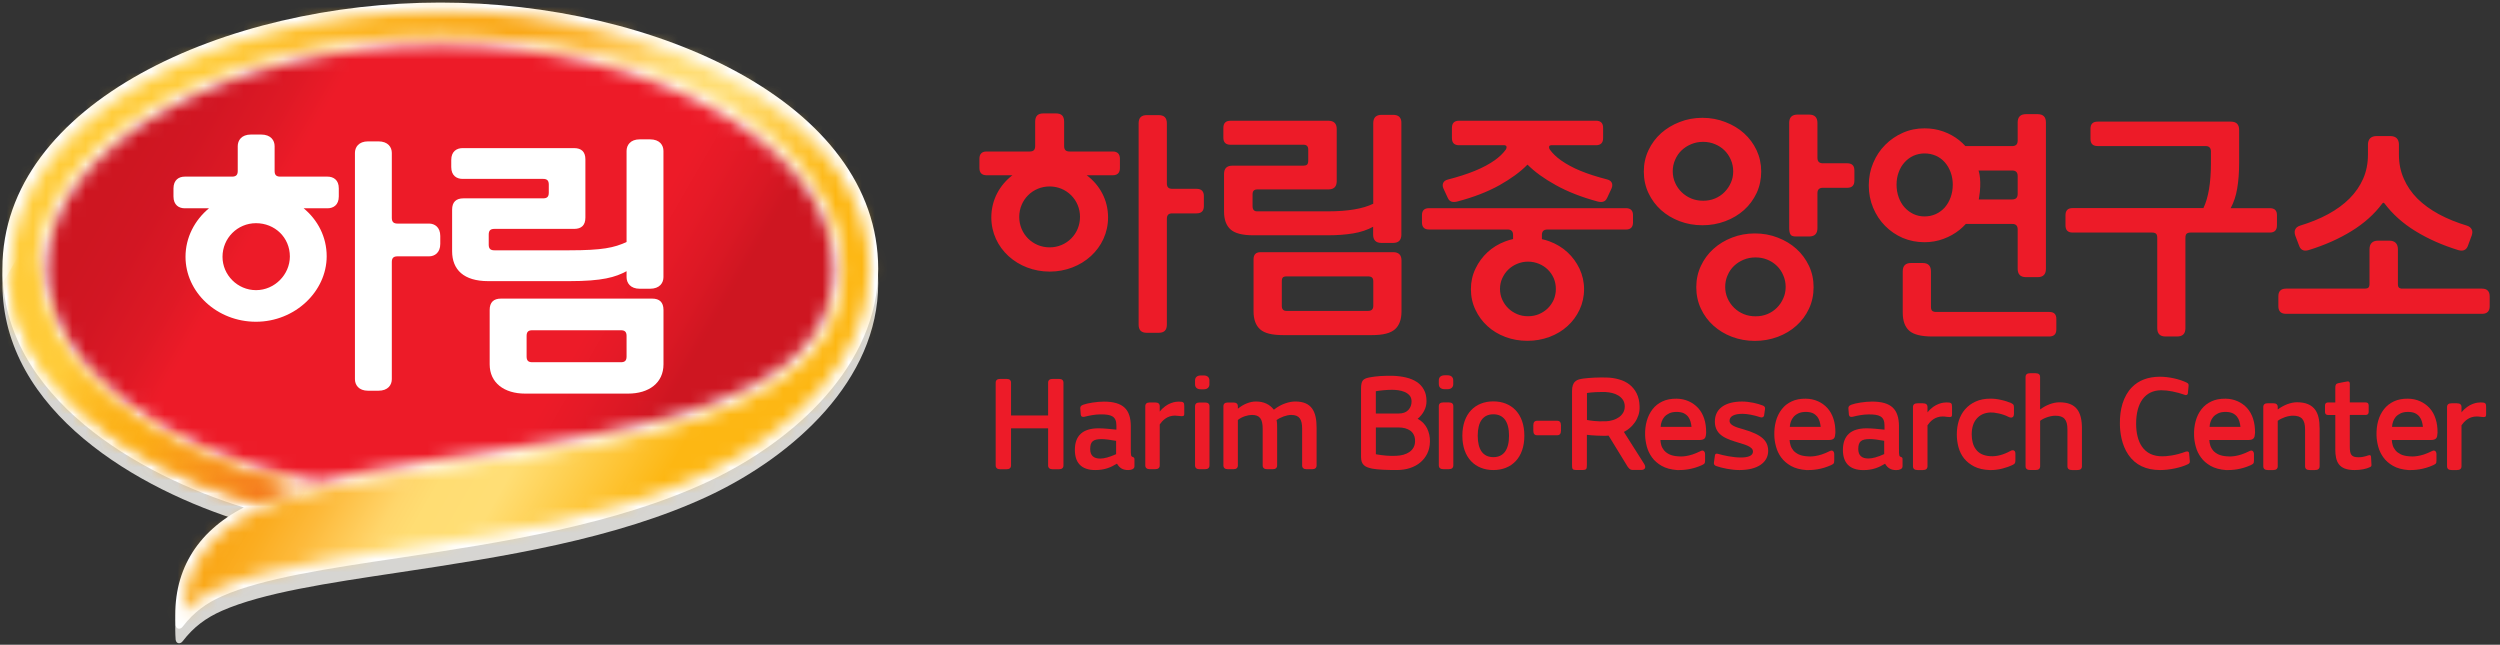 <svg width="190" height="49" viewBox="0 0 190 49" fill="none" xmlns="http://www.w3.org/2000/svg">
<rect x="0" y="0" width="190" height="49" fill="#333333" stroke="none"/>
<path d="M0.182 21.532C0.182 31.305 10.543 37.218 18.531 39.669C14.897 41.547 13.063 44.613 13.349 48.616C13.388 48.939 13.711 48.975 13.891 48.724C14.722 47.644 15.653 46.956 16.878 46.415C20.01 45.045 24.864 44.324 30.407 43.493C38.068 42.337 46.812 41.006 53.933 37.653C60.338 34.622 66.743 28.887 66.743 21.532C66.743 8.909 49.763 1.299 33.467 1.299C17.164 1.299 0.182 8.909 0.182 21.532Z" fill="#D6D5D2"/>
<path d="M0.182 20.427C0.182 30.197 10.543 36.114 18.531 38.567C14.897 40.442 13.063 43.505 13.349 47.511C13.388 47.834 13.711 47.87 13.891 47.617C14.722 46.536 15.653 45.851 16.878 45.307C20.01 43.937 24.864 43.216 30.407 42.389C38.068 41.233 46.812 39.898 53.933 36.548C60.338 33.518 66.743 27.783 66.743 20.427C66.743 7.804 49.763 0.195 33.467 0.195C17.164 0.195 0.182 7.804 0.182 20.427Z" fill="white"/>
<mask id="mask0_3589_2428" style="mask-type:luminance" maskUnits="userSpaceOnUse" x="3" y="3" width="61" height="34">
<path d="M3.566 20.427C3.566 27.529 11.985 34.345 24.18 36.617C33.894 34.239 48.82 33.696 57.17 29.331C60.766 27.457 63.355 24.644 63.355 20.427C63.355 11.085 49.504 3.403 33.461 3.403C17.417 3.403 3.566 11.085 3.566 20.427Z" fill="white"/>
</mask>
<g mask="url(#mask0_3589_2428)">
<path d="M18.516 -22.552L77.706 11.707L48.408 62.57L-10.782 28.314L18.516 -22.552Z" fill="url(#paint0_linear_3589_2428)"/>
</g>
<mask id="mask1_3589_2428" style="mask-type:luminance" maskUnits="userSpaceOnUse" x="0" y="0" width="67" height="47">
<path d="M0.832 20.427C0.832 28.254 8.459 34.994 19.468 38.169C20.437 37.737 21.518 37.339 22.741 37.016C10.871 34.384 2.846 27.602 2.846 20.427C2.846 11.266 15.942 2.754 33.464 2.754C50.982 2.754 64.078 11.266 64.078 20.427C64.078 36.331 31.268 33.445 19.504 38.818C15.117 40.801 13.927 44.154 13.927 46.572C18.281 41.233 39.438 42.642 53.683 35.969C59.98 32.977 66.095 27.424 66.095 20.427C66.095 9.606 51.491 0.844 33.467 0.844C15.439 0.844 0.832 9.606 0.832 20.427Z" fill="white"/>
</mask>
<g mask="url(#mask1_3589_2428)">
<path d="M17.146 -27.484L85.845 12.274L49.778 74.897L-18.921 35.139L17.146 -27.484Z" fill="url(#paint1_linear_3589_2428)"/>
</g>
<mask id="mask2_3589_2428" style="mask-type:luminance" maskUnits="userSpaceOnUse" x="0" y="20" width="23" height="19">
<path d="M0.832 20.427C0.832 28.253 8.459 34.994 19.468 38.169C20.437 37.737 21.518 37.339 22.741 37.016C10.871 34.384 2.846 27.602 2.846 20.427H0.832Z" fill="white"/>
</mask>
<g mask="url(#mask2_3589_2428)">
<path d="M6.309 10.916L30.404 24.861L17.264 47.677L-6.831 33.732L6.309 10.916Z" fill="url(#paint2_linear_3589_2428)"/>
</g>
<path d="M24.897 13.424H21.299C20.976 13.424 20.871 13.273 20.871 12.996V11.106C20.871 10.677 20.591 10.225 19.844 10.225H19.073C18.345 10.225 18.068 10.677 18.068 11.106V12.996C18.068 13.273 17.959 13.424 17.637 13.424H14.039C13.608 13.424 13.184 13.66 13.184 14.327V14.93C13.184 15.594 13.608 15.83 14.039 15.83H15.882C14.789 16.738 14.099 18.057 14.099 19.515C14.099 22.22 16.496 24.453 19.453 24.453C22.41 24.453 24.828 22.156 24.828 19.473C24.828 18.009 24.153 16.72 23.078 15.83H24.894C25.322 15.83 25.749 15.591 25.749 14.93V14.327C25.755 13.66 25.325 13.424 24.897 13.424ZM19.459 22.051C18.047 22.051 16.911 20.892 16.911 19.518C16.911 18.1 18.047 16.962 19.459 16.962C20.874 16.962 22.03 18.036 22.03 19.497C22.027 20.867 20.871 22.051 19.459 22.051Z" fill="white"/>
<path d="M32.608 16.992H30.209C29.931 16.992 29.778 16.88 29.778 16.56V11.622C29.778 11.194 29.501 10.744 28.751 10.744H27.98C27.252 10.744 26.975 11.194 26.975 11.622V28.815C26.975 29.247 27.255 29.696 27.98 29.696H28.751C29.501 29.696 29.778 29.247 29.778 28.815V19.911C29.778 19.591 29.928 19.482 30.209 19.482H32.608C33.036 19.482 33.461 19.201 33.461 18.537V17.937C33.461 17.267 33.036 16.992 32.608 16.992Z" fill="white"/>
<path d="M49.567 22.694H38.074C37.517 22.694 37.215 22.974 37.215 23.551V27.689C37.215 29.099 38.324 29.914 39.907 29.914H47.736C49.32 29.914 50.425 29.099 50.425 27.689V23.551C50.422 22.971 50.121 22.694 49.567 22.694ZM47.619 27.101C47.619 27.424 47.468 27.529 47.191 27.529H40.452C40.172 27.529 40.022 27.424 40.022 27.101V25.528C40.022 25.205 40.169 25.099 40.452 25.099H47.191C47.468 25.099 47.619 25.205 47.619 25.528V27.101Z" fill="white"/>
<path d="M49.395 10.59H48.625C47.896 10.59 47.619 11.043 47.619 11.471V18.392C46.676 18.83 45.77 19.023 43.28 19.023H37.571C37.294 19.023 37.143 18.918 37.143 18.595V17.825C37.143 17.505 37.294 17.396 37.571 17.396H43.632C44.192 17.396 44.49 17.116 44.49 16.536V12.114C44.49 11.535 44.189 11.257 43.632 11.257H35.153C34.722 11.257 34.295 11.495 34.295 12.159V12.694C34.295 13.361 34.722 13.596 35.153 13.596H41.278C41.554 13.596 41.708 13.702 41.708 14.025V14.647C41.708 14.97 41.557 15.075 41.278 15.075H35.219C34.662 15.075 34.361 15.356 34.361 15.935V19.09C34.361 20.499 35.246 21.366 37.101 21.366H43.262C45.791 21.366 46.77 21.067 47.619 20.611V21.064C47.619 21.492 47.896 21.945 48.625 21.945H49.395C50.145 21.945 50.422 21.492 50.422 21.064V11.471C50.422 11.04 50.145 10.59 49.395 10.59Z" fill="white"/>
<path d="M105.881 19.165H95.809C95.448 19.165 95.27 19.343 95.27 19.709V23.663C95.27 24.275 95.436 24.731 95.764 25.024C96.095 25.326 96.676 25.468 97.504 25.468H104.28C105.108 25.468 105.686 25.323 106.017 25.024C106.348 24.734 106.514 24.278 106.514 23.663V19.799C106.514 19.377 106.303 19.165 105.881 19.165ZM104.37 23.246C104.37 23.503 104.237 23.629 103.972 23.629H97.775C97.538 23.629 97.417 23.503 97.417 23.246V21.405C97.417 21.248 97.444 21.142 97.495 21.091C97.55 21.034 97.64 21.006 97.775 21.006H103.972C104.105 21.006 104.204 21.034 104.27 21.091C104.337 21.142 104.37 21.248 104.37 21.405V23.246ZM105.881 8.728H104.999C104.581 8.728 104.367 8.939 104.367 9.358V15.483C103.587 15.866 102.443 16.062 100.925 16.062H95.538C95.309 16.062 95.195 15.929 95.195 15.664V14.758C95.195 14.52 95.315 14.396 95.553 14.396H100.958C101.38 14.396 101.591 14.185 101.591 13.765V9.808C101.591 9.389 101.377 9.177 100.958 9.177H93.518C93.156 9.177 92.976 9.355 92.976 9.721V10.46C92.976 10.822 93.156 11 93.518 11H99.067C99.305 11 99.426 11.121 99.426 11.363V12.196C99.426 12.353 99.395 12.458 99.335 12.513C99.272 12.564 99.182 12.591 99.064 12.591H93.659C93.238 12.591 93.027 12.802 93.027 13.222V16.074C93.027 16.687 93.192 17.143 93.524 17.439C93.852 17.735 94.433 17.882 95.261 17.882H100.901C101.621 17.882 102.271 17.834 102.846 17.738C103.421 17.641 103.927 17.472 104.358 17.233V17.828C104.358 18.248 104.569 18.462 104.99 18.462H105.872C106.291 18.462 106.505 18.251 106.505 17.828V9.355C106.514 8.939 106.303 8.728 105.881 8.728ZM140.392 12.41H138.537C138.263 12.41 138.125 12.274 138.125 11.993V9.34C138.125 8.921 137.914 8.709 137.492 8.709H136.61C136.189 8.709 135.978 8.921 135.978 9.34V17.303C135.978 17.532 136.008 17.704 136.071 17.81C136.131 17.922 136.267 17.973 136.484 17.973H137.492C137.914 17.973 138.125 17.762 138.125 17.342V14.686C138.125 14.408 138.263 14.272 138.537 14.272H140.392C140.753 14.272 140.934 14.091 140.934 13.729V12.953C140.934 12.591 140.753 12.41 140.392 12.41ZM136.529 18.915C136.128 18.552 135.653 18.266 135.108 18.057C134.56 17.843 133.981 17.741 133.367 17.741C132.756 17.741 132.178 17.846 131.636 18.057C131.094 18.266 130.624 18.552 130.223 18.915C129.82 19.277 129.501 19.709 129.269 20.206C129.034 20.708 128.917 21.245 128.917 21.824C128.917 22.413 129.034 22.959 129.269 23.46C129.501 23.958 129.82 24.39 130.223 24.749C130.627 25.111 131.094 25.395 131.636 25.6C132.178 25.803 132.756 25.908 133.367 25.908C133.981 25.908 134.56 25.803 135.108 25.6C135.653 25.395 136.128 25.114 136.529 24.749C136.932 24.39 137.248 23.961 137.483 23.46C137.718 22.959 137.833 22.413 137.833 21.824C137.833 21.245 137.718 20.708 137.483 20.206C137.248 19.709 136.929 19.277 136.529 18.915ZM135.526 22.679C135.409 22.95 135.246 23.189 135.041 23.391C134.837 23.596 134.599 23.756 134.322 23.871C134.042 23.985 133.744 24.04 133.421 24.04C133.096 24.04 132.798 23.983 132.521 23.871C132.244 23.756 132 23.596 131.792 23.391C131.582 23.186 131.416 22.95 131.298 22.679C131.175 22.41 131.115 22.117 131.115 21.803C131.115 21.489 131.175 21.194 131.298 20.919C131.416 20.641 131.582 20.403 131.792 20.203C132.003 20.004 132.244 19.85 132.521 19.736C132.798 19.621 133.096 19.564 133.421 19.564C133.744 19.564 134.045 19.621 134.322 19.736C134.599 19.85 134.837 20.004 135.041 20.203C135.246 20.403 135.409 20.641 135.526 20.919C135.65 21.197 135.71 21.492 135.71 21.803C135.71 22.117 135.65 22.41 135.526 22.679ZM131.121 16.811C131.669 16.606 132.142 16.322 132.545 15.963C132.952 15.6 133.265 15.169 133.503 14.671C133.734 14.17 133.852 13.626 133.852 13.038C133.852 12.458 133.734 11.921 133.503 11.42C133.265 10.922 132.949 10.49 132.545 10.128C132.145 9.766 131.669 9.482 131.121 9.274C130.576 9.06 129.998 8.954 129.383 8.954C128.769 8.954 128.194 9.06 127.652 9.274C127.11 9.482 126.643 9.769 126.237 10.128C125.836 10.49 125.517 10.922 125.282 11.42C125.047 11.921 124.93 12.458 124.93 13.038C124.93 13.629 125.047 14.17 125.282 14.671C125.517 15.169 125.836 15.6 126.237 15.963C126.643 16.325 127.11 16.606 127.652 16.811C128.194 17.016 128.769 17.119 129.383 17.119C129.998 17.119 130.576 17.016 131.121 16.811ZM127.806 14.607C127.595 14.402 127.429 14.167 127.312 13.895C127.191 13.626 127.128 13.334 127.128 13.02C127.128 12.706 127.188 12.413 127.312 12.138C127.429 11.861 127.595 11.622 127.806 11.423C128.016 11.224 128.257 11.07 128.537 10.955C128.811 10.84 129.112 10.78 129.435 10.78C129.76 10.78 130.061 10.84 130.335 10.955C130.612 11.07 130.853 11.224 131.055 11.423C131.259 11.622 131.422 11.861 131.542 12.138C131.663 12.413 131.723 12.709 131.723 13.02C131.723 13.334 131.666 13.626 131.542 13.895C131.422 14.167 131.259 14.402 131.055 14.607C130.853 14.813 130.612 14.97 130.335 15.087C130.061 15.202 129.76 15.256 129.435 15.256C129.112 15.256 128.811 15.199 128.537 15.087C128.26 14.97 128.016 14.813 127.806 14.607ZM172.512 15.821H169.531C169.766 15.386 169.934 14.891 170.028 14.321C170.124 13.747 170.175 13.101 170.175 12.38V9.875C170.175 9.455 169.961 9.244 169.543 9.244H159.416C159.058 9.244 158.877 9.425 158.877 9.784V10.56C158.877 10.922 159.058 11.1 159.416 11.1H167.616C167.896 11.1 168.031 11.239 168.031 11.514V12.392C168.031 13.892 167.839 15.03 167.459 15.815H157.516C157.158 15.815 156.977 15.993 156.977 16.352V17.131C156.977 17.493 157.158 17.674 157.516 17.674H163.557C163.686 17.674 163.789 17.701 163.852 17.756C163.915 17.81 163.951 17.916 163.951 18.073V24.939C163.951 25.362 164.159 25.573 164.581 25.573H165.463C165.881 25.573 166.092 25.362 166.092 24.939V18.073C166.092 17.916 166.125 17.81 166.192 17.756C166.258 17.704 166.357 17.674 166.49 17.674H172.509C172.867 17.674 173.048 17.493 173.048 17.131V16.352C173.051 15.999 172.87 15.821 172.512 15.821ZM174.731 18.67C174.815 18.915 174.981 19.05 175.219 19.047C175.285 19.047 175.366 19.035 175.445 19.011C176.685 18.631 177.775 18.142 178.721 17.559C179.663 16.98 180.446 16.283 181.058 15.462C181.091 15.422 181.121 15.41 181.142 15.41C181.166 15.41 181.193 15.419 181.223 15.462C181.84 16.28 182.62 16.98 183.566 17.559C184.514 18.145 185.604 18.631 186.839 19.011C186.923 19.035 186.998 19.047 187.071 19.047H187.077C187.309 19.047 187.48 18.915 187.565 18.67L187.851 17.894C187.878 17.813 187.896 17.728 187.896 17.656V17.653C187.896 17.65 187.899 17.647 187.899 17.641C187.899 17.568 187.884 17.502 187.854 17.442C187.796 17.315 187.676 17.215 187.507 17.155C186.706 16.913 185.99 16.624 185.348 16.277C184.71 15.929 184.168 15.534 183.716 15.087C183.277 14.641 182.93 14.139 182.69 13.584C182.443 13.032 182.319 12.422 182.319 11.755V10.997C182.319 10.569 182.093 10.342 181.666 10.342H180.624C180.196 10.342 179.964 10.569 179.964 10.997V11.755C179.964 12.425 179.841 13.035 179.6 13.584C179.353 14.139 179.01 14.641 178.564 15.087C178.119 15.534 177.574 15.929 176.938 16.277C176.3 16.624 175.58 16.913 174.785 17.155C174.611 17.215 174.493 17.312 174.436 17.442C174.409 17.502 174.394 17.568 174.394 17.641C174.394 17.722 174.409 17.807 174.436 17.894L174.731 18.67ZM188.646 21.936H182.554C182.545 21.936 182.53 21.933 182.521 21.933C182.512 21.933 182.503 21.933 182.503 21.933L182.485 21.927C182.476 21.927 182.467 21.924 182.455 21.921C182.394 21.909 182.358 21.891 182.325 21.864C182.271 21.824 182.238 21.722 182.241 21.574V18.948C182.241 18.516 182.012 18.29 181.581 18.29H180.735C180.311 18.29 180.082 18.516 180.082 18.948V21.574C180.082 21.725 180.046 21.821 179.992 21.864C179.937 21.912 179.844 21.936 179.712 21.936H173.725C173.355 21.936 173.156 22.138 173.156 22.506V23.282C173.156 23.651 173.355 23.85 173.725 23.85H188.649C189.016 23.85 189.215 23.651 189.215 23.282V22.506C189.212 22.138 189.013 21.936 188.646 21.936ZM146.264 18.408C146.767 18.408 147.251 18.323 147.706 18.154C148.164 17.985 148.576 17.753 148.941 17.457C149.106 17.321 149.26 17.176 149.401 17.019H152.933C153.204 17.019 153.343 17.155 153.343 17.433V20.43C153.343 20.849 153.557 21.064 153.975 21.064H154.858C155.279 21.064 155.49 20.852 155.49 20.43V9.307C155.49 8.888 155.282 8.676 154.858 8.676H153.975C153.557 8.676 153.343 8.888 153.343 9.307V10.687C153.343 10.964 153.204 11.103 152.933 11.103H149.368C149.227 10.949 149.076 10.801 148.911 10.671C148.555 10.382 148.146 10.155 147.697 9.995C147.248 9.832 146.77 9.754 146.264 9.754C145.674 9.754 145.126 9.865 144.614 10.092C144.105 10.318 143.656 10.623 143.274 11.012C142.885 11.399 142.584 11.858 142.361 12.389C142.139 12.914 142.027 13.482 142.027 14.094C142.027 14.698 142.139 15.268 142.361 15.797C142.584 16.325 142.885 16.784 143.274 17.173C143.656 17.559 144.105 17.864 144.614 18.085C145.126 18.299 145.674 18.408 146.264 18.408ZM152.933 12.959C153.204 12.959 153.343 13.098 153.343 13.373V14.743C153.343 15.021 153.204 15.157 152.933 15.157H150.386C150.392 15.117 150.401 15.075 150.407 15.036C150.627 13.75 150.392 13.038 150.392 13.038C150.389 13.011 150.377 12.986 150.368 12.959H152.933ZM144.138 14.028C144.138 13.696 144.192 13.379 144.301 13.089C144.409 12.793 144.556 12.546 144.749 12.335C144.942 12.12 145.171 11.954 145.424 11.836C145.683 11.725 145.963 11.661 146.264 11.661C146.577 11.661 146.863 11.722 147.128 11.836C147.393 11.954 147.616 12.12 147.806 12.335C147.989 12.546 148.14 12.793 148.248 13.089C148.354 13.379 148.411 13.696 148.411 14.028C148.411 14.375 148.357 14.695 148.248 14.997C148.14 15.293 147.992 15.549 147.806 15.763C147.616 15.975 147.393 16.144 147.128 16.267C146.863 16.388 146.574 16.449 146.264 16.449C145.966 16.449 145.686 16.388 145.424 16.267C145.171 16.147 144.942 15.975 144.749 15.763C144.556 15.549 144.409 15.293 144.301 14.997C144.192 14.698 144.138 14.378 144.138 14.028ZM155.749 23.708H147.152C147.02 23.708 146.92 23.681 146.851 23.629C146.788 23.575 146.752 23.466 146.752 23.312V20.623C146.752 20.201 146.544 19.989 146.122 19.989H145.237C144.815 19.989 144.608 20.203 144.608 20.623V23.765C144.608 24.378 144.77 24.834 145.099 25.133C145.427 25.425 146.011 25.573 146.839 25.573H155.743C156.104 25.573 156.282 25.392 156.282 25.03V24.257C156.288 23.889 156.11 23.708 155.749 23.708ZM123.569 15.821H108.607C108.245 15.821 108.068 15.999 108.068 16.358V16.898C108.068 17.261 108.245 17.442 108.607 17.442H114.605C114.861 17.451 114.993 17.587 114.993 17.852V18.169C114.791 18.214 114.596 18.269 114.403 18.344C113.882 18.54 113.43 18.818 113.048 19.171C112.666 19.527 112.358 19.947 112.133 20.427C111.901 20.907 111.789 21.426 111.789 21.975C111.789 22.543 111.904 23.065 112.133 23.542C112.358 24.025 112.666 24.438 113.048 24.785C113.43 25.136 113.882 25.41 114.403 25.606C114.927 25.806 115.487 25.902 116.089 25.902C116.676 25.902 117.23 25.803 117.763 25.606C118.29 25.407 118.745 25.136 119.127 24.785C119.513 24.438 119.817 24.025 120.046 23.542C120.269 23.062 120.389 22.54 120.389 21.975C120.389 21.426 120.269 20.907 120.046 20.427C119.817 19.947 119.513 19.527 119.127 19.171C118.745 18.818 118.29 18.54 117.763 18.344C117.574 18.275 117.381 18.217 117.185 18.175V17.855C117.185 17.59 117.315 17.454 117.571 17.445H123.569C123.93 17.445 124.108 17.261 124.108 16.901V16.361C124.108 15.999 123.93 15.821 123.569 15.821ZM117.634 20.49C117.824 20.674 117.974 20.895 118.086 21.148C118.191 21.399 118.245 21.674 118.245 21.96C118.245 22.25 118.191 22.522 118.086 22.772C117.974 23.023 117.821 23.243 117.634 23.43C117.444 23.617 117.218 23.762 116.962 23.874C116.7 23.983 116.423 24.034 116.125 24.034C115.836 24.034 115.562 23.983 115.303 23.874C115.044 23.762 114.822 23.62 114.629 23.43C114.436 23.243 114.283 23.023 114.171 22.772C114.057 22.522 113.999 22.25 113.999 21.96C113.999 21.674 114.057 21.399 114.171 21.148C114.286 20.898 114.436 20.674 114.629 20.49C114.822 20.303 115.044 20.158 115.303 20.05C115.562 19.944 115.836 19.884 116.125 19.884C116.42 19.884 116.7 19.941 116.962 20.05C117.218 20.155 117.444 20.303 117.634 20.49ZM110.019 15.015C110.1 15.232 110.269 15.353 110.501 15.35C110.573 15.35 110.651 15.338 110.735 15.32C111.973 14.997 113.042 14.583 113.942 14.085C114.831 13.587 115.547 13.065 116.089 12.51C116.628 13.053 117.342 13.572 118.233 14.064C119.133 14.568 120.199 14.985 121.44 15.32C121.527 15.338 121.6 15.35 121.672 15.35H121.678C121.91 15.35 122.069 15.232 122.157 15.009L122.485 14.303C122.518 14.221 122.533 14.146 122.533 14.07C122.533 14.004 122.521 13.943 122.491 13.886C122.434 13.762 122.313 13.681 122.142 13.636C120.573 13.231 119.486 12.787 118.634 12.184C118.272 11.927 117.998 11.658 117.791 11.372C117.727 11.272 117.721 11.203 117.73 11.148C117.742 11.061 117.842 11.043 117.875 11.037H121.292C121.654 11.037 121.837 10.858 121.837 10.496V9.718C121.837 9.355 121.654 9.174 121.292 9.174H110.889C110.528 9.174 110.347 9.355 110.347 9.718V10.496C110.347 10.862 110.531 11.037 110.889 11.037H114.352C114.385 11.043 114.484 11.061 114.496 11.148C114.505 11.206 114.499 11.278 114.427 11.387C114.222 11.668 113.948 11.93 113.596 12.181C112.741 12.784 111.609 13.237 110.04 13.645C109.868 13.687 109.745 13.771 109.688 13.895C109.66 13.949 109.645 14.016 109.645 14.082C109.645 14.152 109.66 14.23 109.694 14.309L110.019 15.015ZM90.952 14.351H89.097C88.811 14.351 88.682 14.227 88.682 13.937V9.383C88.682 8.951 88.483 8.749 88.052 8.749H87.167C86.734 8.749 86.535 8.951 86.535 9.383V24.659C86.535 25.093 86.734 25.293 87.167 25.293H88.052C88.486 25.293 88.682 25.093 88.682 24.659V16.633C88.682 16.34 88.811 16.216 89.097 16.216H90.952C91.314 16.216 91.494 16.017 91.494 15.676V14.897C91.494 14.55 91.314 14.351 90.952 14.351ZM84.572 11.514H81.29C81 11.514 80.874 11.387 80.874 11.097V9.253C80.874 8.818 80.678 8.619 80.242 8.619H79.305C78.875 8.619 78.673 8.818 78.673 9.253V11.097C78.673 11.387 78.549 11.514 78.257 11.514H74.978C74.617 11.514 74.436 11.713 74.436 12.054V12.778C74.436 13.122 74.614 13.319 74.978 13.319H76.944C75.972 14.061 75.34 15.199 75.34 16.521C75.34 18.869 77.342 20.641 79.778 20.641C82.214 20.641 84.213 18.869 84.213 16.521C84.213 15.199 83.584 14.061 82.59 13.319H84.575C84.936 13.319 85.114 13.119 85.114 12.778V12.057C85.111 11.713 84.93 11.514 84.572 11.514ZM79.772 18.8C78.492 18.8 77.462 17.789 77.462 16.485C77.462 15.184 78.489 14.17 79.772 14.17C81.052 14.17 82.081 15.184 82.081 16.485C82.081 17.786 81.052 18.8 79.772 18.8Z" fill="#ED1B28"/>
<path d="M161.765 34.574C162.292 35.338 163.102 35.724 164.165 35.724C164.879 35.724 165.746 35.54 166.279 35.28C166.399 35.22 166.435 35.163 166.426 35.036L166.372 34.45C166.366 34.36 166.309 34.309 166.219 34.309C166.195 34.309 166.161 34.312 166.131 34.321C165.294 34.634 164.641 34.68 164.328 34.68C163.641 34.68 163.123 34.429 162.783 33.934C162.494 33.512 162.346 32.917 162.346 32.202C162.346 30.611 163.024 29.684 164.213 29.66C164.234 29.66 164.255 29.66 164.276 29.66C164.776 29.66 165.418 29.787 166.038 30.007C166.065 30.022 166.095 30.028 166.125 30.028C166.207 30.028 166.27 29.971 166.279 29.89L166.333 29.322C166.342 29.195 166.306 29.135 166.186 29.078C165.634 28.806 164.831 28.631 164.138 28.631C163.253 28.637 162.539 28.905 162.024 29.434C161.705 29.757 161.467 30.179 161.31 30.677C161.172 31.139 161.1 31.658 161.112 32.223C161.118 32.875 161.241 33.816 161.765 34.574Z" fill="#ED1B28"/>
<path d="M180.23 35.289L180.199 34.722C180.199 34.622 180.139 34.589 180.082 34.589C179.959 34.589 179.736 34.752 179.236 34.752C178.691 34.752 178.585 34.529 178.585 33.946V31.535H179.793C179.943 31.535 180.019 31.453 180.019 31.299V30.819C180.019 30.662 179.943 30.584 179.793 30.584H178.585V29.156C178.585 29.047 178.528 28.984 178.438 28.984C178.387 28.984 177.875 29.09 177.715 29.12C177.532 29.156 177.483 29.253 177.483 29.47V30.587H176.926C176.845 30.587 176.7 30.62 176.7 30.822V31.302C176.7 31.507 176.845 31.538 176.926 31.538H177.483V34.145C177.483 35.093 177.733 35.724 178.944 35.724C179.416 35.724 179.853 35.64 180.13 35.495C180.226 35.455 180.239 35.389 180.23 35.289Z" fill="#ED1B28"/>
<path d="M175.942 35.724C176.17 35.724 176.291 35.627 176.291 35.431V32.558C176.291 31.924 176.188 31.483 175.969 31.163C175.692 30.768 175.237 30.572 174.575 30.572C174.111 30.572 173.566 30.777 173.108 31.121V30.94C173.108 30.744 172.997 30.647 172.762 30.647H172.355C172.123 30.647 172.009 30.741 172.009 30.94V35.431C172.009 35.627 172.126 35.724 172.355 35.724H172.762C172.991 35.724 173.108 35.627 173.108 35.431V31.981C173.409 31.758 173.894 31.592 174.27 31.592C174.921 31.592 175.186 31.897 175.186 32.633V35.431C175.186 35.627 175.303 35.724 175.535 35.724H175.942Z" fill="#ED1B28"/>
<path d="M108.676 33.557C108.67 33.904 108.601 34.212 108.468 34.48C108.336 34.746 108.155 34.972 107.935 35.154C107.712 35.338 107.453 35.474 107.164 35.57C106.872 35.667 106.562 35.715 106.231 35.721C106.035 35.721 105.842 35.721 105.653 35.718C105.46 35.718 105.279 35.709 105.105 35.7C104.93 35.688 104.773 35.679 104.632 35.664C104.49 35.649 104.373 35.63 104.28 35.615C104.138 35.585 104.018 35.549 103.915 35.51C103.81 35.471 103.723 35.416 103.653 35.35C103.584 35.283 103.53 35.202 103.494 35.105C103.458 35.006 103.439 34.885 103.439 34.737V29.521C103.439 29.379 103.451 29.262 103.47 29.165C103.488 29.069 103.521 28.987 103.566 28.93C103.611 28.866 103.671 28.818 103.75 28.782C103.825 28.746 103.921 28.715 104.036 28.691C104.31 28.637 104.599 28.601 104.906 28.58C105.213 28.561 105.532 28.555 105.86 28.561C106.219 28.573 106.553 28.616 106.863 28.691C107.176 28.764 107.447 28.878 107.676 29.029C107.908 29.18 108.089 29.379 108.218 29.621C108.351 29.859 108.414 30.149 108.414 30.484C108.414 30.741 108.36 30.985 108.236 31.218C108.119 31.45 107.953 31.652 107.739 31.83C108.056 31.993 108.293 32.232 108.453 32.543C108.604 32.851 108.682 33.192 108.676 33.557ZM107.279 30.511C107.279 30.321 107.227 30.17 107.125 30.052C107.023 29.938 106.896 29.847 106.74 29.784C106.586 29.721 106.43 29.678 106.261 29.657C106.092 29.636 105.945 29.624 105.806 29.624C105.71 29.624 105.604 29.627 105.487 29.633C105.373 29.639 105.258 29.645 105.144 29.657C105.029 29.666 104.924 29.678 104.822 29.693C104.716 29.708 104.632 29.721 104.563 29.733V31.426H106.318C106.622 31.426 106.857 31.338 107.026 31.166C107.194 30.988 107.279 30.771 107.279 30.511ZM107.544 33.557C107.55 33.367 107.523 33.204 107.456 33.065C107.393 32.929 107.303 32.817 107.188 32.733C107.071 32.651 106.938 32.591 106.791 32.549C106.64 32.51 106.487 32.488 106.321 32.488H104.566V34.523C104.825 34.571 105.087 34.607 105.358 34.628C105.629 34.65 105.878 34.656 106.11 34.641C106.306 34.635 106.49 34.607 106.664 34.559C106.839 34.508 106.987 34.441 107.116 34.351C107.243 34.263 107.345 34.154 107.423 34.019C107.498 33.889 107.538 33.735 107.544 33.557Z" fill="#ED1B28"/>
<path d="M109.805 29.579H110.013C110.284 29.579 110.446 29.434 110.446 29.192V28.909C110.446 28.664 110.284 28.522 110.013 28.522H109.805C109.513 28.522 109.35 28.658 109.35 28.909V29.192C109.35 29.443 109.513 29.579 109.805 29.579Z" fill="#ED1B28"/>
<path d="M109.703 35.658H110.106C110.338 35.658 110.452 35.558 110.452 35.365V30.873C110.452 30.677 110.341 30.584 110.106 30.584H109.703C109.468 30.584 109.35 30.677 109.35 30.873V35.365C109.35 35.558 109.468 35.658 109.703 35.658Z" fill="#ED1B28"/>
<path d="M114.686 33.116C114.686 34.179 114.274 34.743 113.497 34.743C112.717 34.743 112.307 34.179 112.307 33.116C112.307 32.051 112.717 31.486 113.497 31.486C114.274 31.486 114.686 32.051 114.686 33.116ZM113.494 30.505C112.118 30.505 111.139 31.435 111.139 33.116C111.139 34.791 112.121 35.724 113.497 35.724C114.873 35.724 115.851 34.791 115.851 33.116C115.851 31.435 114.873 30.505 113.494 30.505Z" fill="#ED1B28"/>
<path d="M167.908 33.445C167.914 33.572 167.938 33.708 167.98 33.847C168.022 33.989 168.092 34.115 168.188 34.23C168.287 34.348 168.417 34.444 168.585 34.529C168.754 34.61 168.968 34.662 169.23 34.68C169.293 34.686 169.374 34.692 169.483 34.692C169.588 34.692 169.712 34.68 169.856 34.659C169.998 34.638 170.16 34.598 170.344 34.541C170.531 34.483 170.726 34.396 170.946 34.29C171.061 34.227 171.151 34.227 171.211 34.281C171.271 34.336 171.301 34.417 171.301 34.529V35.015C171.301 35.117 171.283 35.19 171.25 35.229C171.214 35.268 171.148 35.307 171.055 35.353C170.88 35.431 170.702 35.498 170.531 35.549C170.356 35.6 170.19 35.64 170.025 35.667C169.862 35.694 169.706 35.712 169.564 35.718C169.419 35.721 169.299 35.727 169.194 35.727C168.712 35.691 168.317 35.585 168.007 35.407C167.697 35.229 167.45 35.015 167.27 34.761C167.086 34.508 166.953 34.233 166.878 33.94C166.797 33.641 166.755 33.358 166.749 33.083C166.737 32.7 166.779 32.337 166.872 31.996C166.965 31.658 167.11 31.363 167.309 31.106C167.507 30.846 167.757 30.65 168.064 30.508C168.366 30.363 168.727 30.294 169.139 30.3C169.474 30.303 169.781 30.372 170.061 30.496C170.338 30.62 170.582 30.795 170.781 31.015C170.982 31.239 171.133 31.507 171.235 31.827C171.338 32.144 171.386 32.5 171.383 32.896C171.374 32.998 171.365 33.086 171.35 33.155C171.335 33.225 171.307 33.282 171.262 33.325C171.22 33.367 171.166 33.397 171.097 33.415C171.03 33.433 170.943 33.442 170.835 33.442H167.908V33.445ZM169.139 31.305C168.92 31.305 168.736 31.341 168.582 31.411C168.432 31.483 168.308 31.571 168.212 31.679C168.119 31.788 168.049 31.912 168.004 32.045C167.959 32.178 167.932 32.31 167.929 32.44H170.275C170.26 32.304 170.235 32.171 170.196 32.033C170.157 31.897 170.097 31.773 170.013 31.667C169.931 31.562 169.82 31.474 169.681 31.405C169.537 31.338 169.356 31.305 169.139 31.305Z" fill="#ED1B28"/>
<path d="M120.552 35.64C120.516 35.694 120.413 35.721 120.242 35.721H119.832C119.651 35.721 119.549 35.694 119.519 35.64C119.486 35.585 119.474 35.483 119.474 35.329V29.73C119.474 29.542 119.495 29.389 119.537 29.271C119.579 29.156 119.636 29.062 119.715 28.993C119.79 28.921 119.883 28.872 119.992 28.839C120.103 28.809 120.224 28.785 120.359 28.767C120.627 28.733 120.901 28.715 121.19 28.7C121.473 28.688 121.765 28.685 122.057 28.691C122.41 28.697 122.738 28.742 123.042 28.833C123.346 28.915 123.611 29.047 123.84 29.223C124.069 29.404 124.249 29.627 124.388 29.902C124.523 30.179 124.602 30.508 124.608 30.889C124.617 31.127 124.59 31.344 124.523 31.544C124.46 31.743 124.373 31.921 124.258 32.087C124.144 32.253 124.018 32.398 123.87 32.522C123.725 32.645 123.572 32.751 123.415 32.826L124.957 35.259C125.041 35.398 125.059 35.513 125.011 35.594C124.963 35.673 124.873 35.715 124.74 35.715H124.063C123.978 35.715 123.906 35.688 123.849 35.636C123.792 35.585 123.741 35.525 123.695 35.459L122.253 33.107C122.118 33.119 121.973 33.122 121.819 33.119C121.666 33.116 121.512 33.11 121.359 33.107C121.208 33.101 121.064 33.092 120.934 33.08C120.805 33.068 120.693 33.056 120.603 33.047V35.323C120.606 35.483 120.588 35.588 120.552 35.64ZM123.482 30.901C123.482 30.707 123.436 30.538 123.352 30.403C123.262 30.267 123.144 30.155 123.003 30.065C122.858 29.977 122.699 29.911 122.527 29.868C122.355 29.826 122.178 29.802 122.003 29.793C121.913 29.793 121.801 29.793 121.666 29.793C121.53 29.793 121.398 29.796 121.265 29.802C121.13 29.808 121.003 29.817 120.88 29.832C120.76 29.844 120.669 29.856 120.609 29.868V31.918C120.732 31.942 120.907 31.969 121.136 31.993C121.368 32.02 121.672 32.03 122.06 32.017C122.241 32.011 122.419 31.978 122.593 31.924C122.768 31.87 122.918 31.794 123.051 31.701C123.183 31.607 123.286 31.489 123.367 31.353C123.439 31.218 123.482 31.067 123.482 30.901Z" fill="#ED1B28"/>
<path d="M126.192 33.445C126.195 33.572 126.219 33.708 126.261 33.847C126.303 33.989 126.375 34.115 126.472 34.23C126.571 34.348 126.701 34.444 126.869 34.529C127.038 34.61 127.252 34.662 127.514 34.68C127.574 34.686 127.661 34.692 127.766 34.692C127.869 34.692 127.995 34.68 128.137 34.659C128.281 34.638 128.447 34.598 128.628 34.541C128.811 34.483 129.01 34.396 129.227 34.29C129.344 34.227 129.432 34.227 129.492 34.281C129.555 34.336 129.585 34.417 129.585 34.529V35.015C129.585 35.117 129.57 35.19 129.534 35.229C129.501 35.268 129.435 35.307 129.338 35.353C129.164 35.431 128.989 35.498 128.814 35.549C128.64 35.6 128.474 35.64 128.308 35.667C128.143 35.694 127.989 35.712 127.848 35.718C127.703 35.721 127.583 35.727 127.477 35.727C126.996 35.691 126.601 35.585 126.291 35.407C125.981 35.229 125.734 35.015 125.55 34.761C125.37 34.508 125.237 34.233 125.159 33.94C125.081 33.641 125.038 33.358 125.029 33.083C125.017 32.7 125.059 32.337 125.153 31.996C125.249 31.658 125.394 31.363 125.592 31.106C125.791 30.846 126.041 30.65 126.345 30.508C126.649 30.363 127.011 30.294 127.423 30.3C127.757 30.303 128.062 30.372 128.342 30.496C128.622 30.62 128.86 30.795 129.064 31.015C129.266 31.239 129.417 31.507 129.522 31.827C129.624 32.144 129.673 32.5 129.667 32.896C129.66 32.998 129.651 33.086 129.633 33.155C129.618 33.225 129.588 33.282 129.546 33.325C129.504 33.367 129.45 33.397 129.38 33.415C129.311 33.433 129.224 33.442 129.115 33.442H126.192V33.445ZM127.423 31.305C127.2 31.305 127.017 31.341 126.866 31.411C126.716 31.483 126.589 31.571 126.496 31.679C126.402 31.788 126.333 31.912 126.288 32.045C126.237 32.178 126.213 32.31 126.21 32.44H128.555C128.543 32.304 128.516 32.171 128.477 32.033C128.438 31.897 128.375 31.773 128.296 31.667C128.212 31.562 128.101 31.474 127.962 31.405C127.821 31.338 127.64 31.305 127.423 31.305Z" fill="#ED1B28"/>
<path d="M136.008 33.445C136.014 33.572 136.041 33.708 136.083 33.847C136.125 33.989 136.198 34.115 136.291 34.23C136.39 34.348 136.52 34.444 136.689 34.529C136.857 34.61 137.071 34.662 137.333 34.68C137.393 34.686 137.474 34.692 137.583 34.692C137.691 34.692 137.815 34.68 137.956 34.659C138.098 34.638 138.263 34.598 138.444 34.541C138.628 34.483 138.829 34.396 139.046 34.29C139.164 34.227 139.251 34.227 139.311 34.281C139.374 34.336 139.402 34.417 139.402 34.529V35.015C139.402 35.117 139.386 35.19 139.35 35.229C139.317 35.268 139.254 35.307 139.155 35.353C138.98 35.431 138.802 35.498 138.631 35.549C138.459 35.6 138.29 35.64 138.125 35.667C137.962 35.694 137.809 35.712 137.664 35.718C137.52 35.721 137.396 35.727 137.294 35.727C136.815 35.691 136.417 35.585 136.107 35.407C135.797 35.229 135.55 35.015 135.367 34.761C135.183 34.508 135.053 34.233 134.978 33.94C134.894 33.641 134.855 33.358 134.849 33.083C134.837 32.7 134.879 32.337 134.972 31.996C135.065 31.658 135.213 31.363 135.412 31.106C135.607 30.846 135.857 30.65 136.165 30.508C136.469 30.363 136.827 30.294 137.24 30.3C137.577 30.303 137.881 30.372 138.164 30.496C138.444 30.62 138.685 30.795 138.884 31.015C139.085 31.239 139.239 31.507 139.341 31.827C139.447 32.144 139.495 32.5 139.489 32.896C139.483 32.998 139.471 33.086 139.456 33.155C139.441 33.225 139.414 33.282 139.371 33.325C139.329 33.367 139.275 33.397 139.206 33.415C139.14 33.433 139.049 33.442 138.941 33.442H136.008V33.445ZM137.24 31.305C137.023 31.305 136.833 31.341 136.685 31.411C136.529 31.483 136.408 31.571 136.315 31.679C136.219 31.788 136.15 31.912 136.104 32.045C136.059 32.178 136.032 32.31 136.026 32.44H138.372C138.36 32.304 138.333 32.171 138.293 32.033C138.254 31.897 138.194 31.773 138.113 31.667C138.028 31.562 137.92 31.474 137.782 31.405C137.64 31.338 137.459 31.305 137.24 31.305Z" fill="#ED1B28"/>
<path d="M151.277 31.347C150.832 31.366 150.485 31.523 150.233 31.812C149.977 32.102 149.85 32.504 149.85 33.017C149.85 33.237 149.874 33.442 149.925 33.632C149.974 33.825 150.052 33.995 150.163 34.145C150.272 34.296 150.413 34.417 150.594 34.508C150.775 34.598 150.997 34.653 151.265 34.671C151.753 34.701 152.265 34.565 152.798 34.269C152.903 34.212 152.988 34.203 153.063 34.242C153.135 34.278 153.171 34.357 153.171 34.48V34.975C153.171 35.087 153.156 35.163 153.129 35.208C153.099 35.253 153.033 35.301 152.927 35.35C152.84 35.389 152.735 35.437 152.605 35.483C152.479 35.528 152.34 35.57 152.19 35.609C152.033 35.649 151.877 35.682 151.708 35.7C151.542 35.721 151.374 35.73 151.211 35.724C150.747 35.706 150.359 35.615 150.043 35.456C149.727 35.292 149.468 35.09 149.269 34.84C149.07 34.589 148.932 34.302 148.844 33.986C148.76 33.669 148.718 33.346 148.718 33.017C148.718 32.642 148.769 32.289 148.874 31.96C148.983 31.628 149.142 31.335 149.359 31.094C149.576 30.849 149.841 30.653 150.163 30.511C150.482 30.366 150.859 30.297 151.289 30.297C151.413 30.297 151.542 30.306 151.681 30.321C151.822 30.339 151.961 30.363 152.096 30.397C152.235 30.427 152.364 30.46 152.491 30.502C152.614 30.541 152.729 30.584 152.831 30.626C152.915 30.668 152.976 30.707 153.009 30.744C153.042 30.78 153.06 30.849 153.06 30.955V31.45C153.06 31.535 153.045 31.598 153.018 31.643C152.991 31.686 152.958 31.713 152.918 31.725C152.879 31.74 152.834 31.74 152.786 31.731C152.738 31.722 152.693 31.707 152.65 31.683C152.401 31.559 152.145 31.471 151.889 31.42C151.636 31.363 151.428 31.341 151.277 31.347Z" fill="#ED1B28"/>
<path d="M155.05 35.434V31.981C155.345 31.758 155.833 31.595 156.21 31.595C156.863 31.595 157.125 31.897 157.125 32.636V35.434C157.125 35.627 157.242 35.724 157.474 35.724H157.878C158.113 35.724 158.227 35.627 158.227 35.434V32.558C158.227 31.305 157.809 30.575 156.511 30.575C156.047 30.575 155.502 30.78 155.047 31.121V28.652C155.047 28.459 154.933 28.365 154.698 28.365H154.292C154.057 28.365 153.942 28.459 153.942 28.652V35.431C153.942 35.624 154.06 35.721 154.292 35.721H154.698C154.933 35.724 155.05 35.627 155.05 35.434Z" fill="#ED1B28"/>
<path d="M132.497 32.627C131.934 32.47 131.446 32.328 131.446 31.981C131.446 31.64 131.792 31.45 132.428 31.45C132.798 31.45 133.328 31.553 133.807 31.716C133.921 31.749 134.042 31.701 134.069 31.589C134.099 31.414 134.126 31.224 134.144 31.067C134.159 30.958 134.099 30.867 133.972 30.819C133.593 30.668 132.958 30.517 132.404 30.517C131.133 30.517 130.329 31.043 130.329 32.039C130.329 33.134 131.308 33.385 132.163 33.654C132.557 33.777 133.226 33.934 133.226 34.315C133.226 34.628 132.882 34.77 132.301 34.77C131.696 34.77 130.934 34.604 130.6 34.499C130.552 34.483 130.516 34.477 130.483 34.477C130.398 34.477 130.344 34.526 130.335 34.607L130.257 35.166C130.239 35.283 130.302 35.374 130.431 35.419C130.868 35.57 131.576 35.724 132.193 35.724C133.587 35.724 134.382 35.142 134.382 34.263C134.373 33.509 133.921 33.038 132.497 32.627Z" fill="#ED1B28"/>
<path d="M144.487 34.734C144.322 34.674 144.322 34.638 144.322 34.046V32.398C144.322 31.743 144.165 31.275 143.846 30.973C143.518 30.668 143.003 30.52 142.277 30.52C141.753 30.52 141.024 30.632 140.699 30.759C140.504 30.834 140.47 30.931 140.479 31.064L140.516 31.516C140.54 31.67 140.645 31.71 140.814 31.673C141.115 31.595 141.579 31.495 142.021 31.495C142.816 31.495 143.223 31.625 143.223 32.337V32.654C142.726 32.603 142.253 32.552 141.862 32.552C140.669 32.552 140.061 33.104 140.061 34.197C140.061 35.133 140.525 35.727 141.615 35.727C142.304 35.727 142.762 35.543 143.265 35.244C143.467 35.582 143.719 35.727 144.114 35.727C144.346 35.727 144.593 35.652 144.593 35.443V34.924C144.596 34.803 144.575 34.767 144.487 34.734ZM141.994 34.846C141.503 34.846 141.229 34.622 141.229 34.127C141.229 33.557 141.449 33.37 142.096 33.37C142.334 33.37 142.699 33.409 143.199 33.499V34.511C142.696 34.74 142.301 34.846 141.994 34.846Z" fill="#ED1B28"/>
<path d="M147.923 30.584C147.724 30.584 147.044 30.638 146.49 31.341V30.94C146.49 30.744 146.375 30.65 146.14 30.65H145.734C145.499 30.65 145.385 30.744 145.385 30.94V35.431C145.385 35.627 145.502 35.724 145.734 35.724H146.14C146.369 35.724 146.49 35.627 146.49 35.431V32.319C146.694 32.03 147.038 31.652 147.649 31.652C147.83 31.652 148.01 31.698 148.167 31.698C148.354 31.698 148.354 31.601 148.354 31.483V30.925C148.354 30.632 148.293 30.584 147.923 30.584Z" fill="#ED1B28"/>
<path d="M181.777 33.445C181.783 33.572 181.807 33.708 181.849 33.847C181.892 33.989 181.964 34.115 182.06 34.23C182.157 34.348 182.292 34.444 182.458 34.529C182.626 34.61 182.84 34.662 183.102 34.68C183.162 34.686 183.244 34.692 183.352 34.692C183.457 34.692 183.584 34.68 183.725 34.659C183.867 34.638 184.03 34.598 184.216 34.541C184.397 34.483 184.599 34.396 184.815 34.29C184.93 34.227 185.017 34.227 185.08 34.281C185.144 34.336 185.171 34.417 185.171 34.529V35.015C185.171 35.117 185.156 35.19 185.12 35.229C185.086 35.268 185.023 35.307 184.924 35.353C184.749 35.431 184.575 35.498 184.4 35.549C184.225 35.6 184.057 35.64 183.894 35.667C183.728 35.694 183.575 35.712 183.43 35.718C183.289 35.721 183.165 35.727 183.06 35.727C182.578 35.691 182.184 35.585 181.874 35.407C181.563 35.229 181.317 35.015 181.136 34.761C180.952 34.508 180.823 34.233 180.744 33.94C180.666 33.641 180.621 33.358 180.615 33.083C180.606 32.7 180.645 32.337 180.738 31.996C180.832 31.658 180.979 31.363 181.178 31.106C181.377 30.846 181.627 30.65 181.931 30.508C182.235 30.363 182.596 30.294 183.009 30.3C183.346 30.303 183.65 30.372 183.93 30.496C184.207 30.62 184.448 30.795 184.65 31.015C184.852 31.239 185.002 31.507 185.105 31.827C185.21 32.144 185.258 32.5 185.252 32.896C185.246 32.998 185.237 33.086 185.222 33.155C185.207 33.225 185.18 33.282 185.135 33.325C185.092 33.367 185.038 33.397 184.969 33.415C184.903 33.433 184.815 33.442 184.704 33.442H181.777V33.445ZM183.009 31.305C182.789 31.305 182.602 31.341 182.452 31.411C182.301 31.483 182.175 31.571 182.081 31.679C181.988 31.788 181.919 31.912 181.874 32.045C181.828 32.178 181.801 32.31 181.795 32.44H184.141C184.129 32.304 184.102 32.171 184.063 32.033C184.024 31.897 183.963 31.773 183.879 31.667C183.798 31.562 183.686 31.474 183.545 31.405C183.403 31.338 183.229 31.305 183.009 31.305Z" fill="#ED1B28"/>
<path d="M188.51 30.584C188.311 30.584 187.634 30.638 187.074 31.341V30.94C187.074 30.744 186.962 30.65 186.725 30.65H186.321C186.086 30.65 185.975 30.744 185.975 30.94V35.431C185.975 35.627 186.089 35.724 186.321 35.724H186.725C186.959 35.724 187.074 35.627 187.074 35.431V32.319C187.282 32.03 187.625 31.652 188.239 31.652C188.42 31.652 188.597 31.698 188.757 31.698C188.944 31.698 188.944 31.601 188.944 31.483V30.925C188.944 30.632 188.88 30.584 188.51 30.584Z" fill="#ED1B28"/>
<path d="M118.345 33.08C118.537 33.08 118.634 32.962 118.634 32.733V32.328C118.634 32.093 118.534 31.978 118.345 31.978H116.827C116.631 31.978 116.532 32.093 116.532 32.328V32.733C116.532 32.968 116.628 33.08 116.827 33.08H118.345Z" fill="#ED1B28"/>
<path d="M91.274 29.588H91.482C91.753 29.588 91.916 29.443 91.916 29.201V28.918C91.916 28.673 91.753 28.534 91.482 28.534H91.274C90.985 28.534 90.823 28.67 90.823 28.918V29.201C90.823 29.452 90.982 29.588 91.274 29.588Z" fill="#ED1B28"/>
<path d="M90.823 35.368C90.823 35.561 90.94 35.661 91.172 35.661H91.576C91.807 35.661 91.922 35.561 91.922 35.368V30.883C91.922 30.686 91.81 30.59 91.576 30.59H91.172C90.937 30.59 90.823 30.686 90.823 30.883V35.368Z" fill="#ED1B28"/>
<path d="M76.02 35.664H76.493C76.722 35.664 76.839 35.564 76.839 35.371V32.555H79.657V35.371C79.657 35.564 79.775 35.664 80.004 35.664H80.474C80.705 35.664 80.823 35.564 80.823 35.371V29.09C80.823 28.893 80.708 28.797 80.474 28.797H80.004C79.769 28.797 79.657 28.893 79.657 29.09V31.574H76.839V29.09C76.839 28.893 76.725 28.797 76.493 28.797H76.02C75.785 28.797 75.671 28.893 75.671 29.09V35.371C75.674 35.564 75.788 35.664 76.02 35.664Z" fill="#ED1B28"/>
<path d="M89.57 30.523C89.374 30.523 88.694 30.578 88.14 31.281V30.88C88.14 30.683 88.025 30.587 87.794 30.587H87.387C87.152 30.587 87.041 30.683 87.041 30.88V35.365C87.041 35.558 87.158 35.658 87.387 35.658H87.794C88.022 35.658 88.14 35.558 88.14 35.365V32.256C88.345 31.966 88.691 31.586 89.299 31.586C89.48 31.586 89.66 31.631 89.817 31.631C90.004 31.631 90.004 31.538 90.004 31.414V30.858C90.004 30.575 89.944 30.523 89.57 30.523Z" fill="#ED1B28"/>
<path d="M86.11 34.74C85.942 34.68 85.942 34.644 85.942 34.049V32.401C85.942 31.746 85.785 31.278 85.466 30.979C85.138 30.674 84.626 30.523 83.9 30.523C83.373 30.523 82.651 30.635 82.319 30.762C82.124 30.831 82.091 30.931 82.103 31.061L82.139 31.516C82.16 31.67 82.268 31.71 82.437 31.67C82.744 31.595 83.202 31.492 83.647 31.492C84.442 31.492 84.846 31.622 84.846 32.334V32.654C84.352 32.6 83.876 32.552 83.488 32.552C82.295 32.552 81.69 33.104 81.69 34.194C81.69 35.136 82.151 35.724 83.241 35.724C83.93 35.724 84.388 35.54 84.891 35.238C85.09 35.579 85.343 35.724 85.737 35.724C85.969 35.724 86.219 35.649 86.219 35.443V34.921C86.216 34.806 86.195 34.77 86.11 34.74ZM83.617 34.852C83.126 34.852 82.855 34.628 82.855 34.13C82.855 33.56 83.072 33.373 83.723 33.373C83.96 33.373 84.322 33.415 84.825 33.503V34.517C84.319 34.743 83.921 34.852 83.617 34.852Z" fill="#ED1B28"/>
<path d="M98.134 31.535C98.757 31.535 98.962 31.876 98.962 32.576V35.368C98.962 35.561 99.076 35.661 99.308 35.661H99.715C99.947 35.661 100.061 35.561 100.061 35.368V32.497C100.061 31.254 99.675 30.514 98.441 30.514C98.025 30.514 97.384 30.677 96.815 31.139C96.487 30.72 96.041 30.514 95.445 30.514C95.005 30.514 94.508 30.71 94.078 31.061V30.883C94.078 30.686 93.963 30.59 93.731 30.59H93.328C93.093 30.59 92.979 30.686 92.979 30.883V35.368C92.979 35.561 93.096 35.661 93.328 35.661H93.731C93.963 35.661 94.078 35.561 94.078 35.368V31.918C94.385 31.667 94.846 31.535 95.144 31.535C95.731 31.535 95.963 31.827 95.963 32.576V35.368C95.963 35.561 96.08 35.661 96.309 35.661H96.716C96.947 35.661 97.062 35.561 97.062 35.368V32.479C97.062 32.343 97.059 32.096 97.02 31.927C97.312 31.707 97.797 31.535 98.134 31.535Z" fill="#ED1B28"/>
<defs>
<linearGradient id="paint0_linear_3589_2428" x1="10.133" y1="6.508" x2="57.214" y2="33.624" gradientUnits="userSpaceOnUse">
<stop stop-color="#CE1621"/>
<stop offset="0.05" stop-color="#CE1621"/>
<stop offset="0.112" stop-color="#D21623"/>
<stop offset="0.192" stop-color="#DE1925"/>
<stop offset="0.25" stop-color="#ED1B28"/>
<stop offset="0.72" stop-color="#ED1B28"/>
<stop offset="0.766" stop-color="#E61A27"/>
<stop offset="0.827" stop-color="#DA1824"/>
<stop offset="0.87" stop-color="#CE1621"/>
<stop offset="1" stop-color="#CE1621"/>
</linearGradient>
<linearGradient id="paint1_linear_3589_2428" x1="0.462" y1="4.607" x2="81.889" y2="51.505" gradientUnits="userSpaceOnUse">
<stop stop-color="#FFCC3A"/>
<stop offset="0.143" stop-color="#FFCC3A"/>
<stop offset="0.223" stop-color="#FDB826"/>
<stop offset="0.295" stop-color="#FBAC1B"/>
<stop offset="0.35" stop-color="#FAA818"/>
<stop offset="0.37" stop-color="#FBAD21"/>
<stop offset="0.403" stop-color="#FDBA3B"/>
<stop offset="0.444" stop-color="#FFD164"/>
<stop offset="0.45" stop-color="#FFD56A"/>
<stop offset="0.455" stop-color="#FFD76D"/>
<stop offset="0.474" stop-color="#FFDD73"/>
<stop offset="0.52" stop-color="#FFDE75"/>
<stop offset="0.63" stop-color="#FDB713"/>
<stop offset="0.967" stop-color="#FDB713"/>
<stop offset="1" stop-color="#FDB713"/>
</linearGradient>
<linearGradient id="paint2_linear_3589_2428" x1="-7.487" y1="18.142" x2="73.914" y2="65.026" gradientUnits="userSpaceOnUse">
<stop stop-color="#FFCC3A"/>
<stop offset="0.165" stop-color="#FFCC3A"/>
<stop offset="0.189" stop-color="#FEC02A"/>
<stop offset="0.222" stop-color="#FCB31A"/>
<stop offset="0.247" stop-color="#FCAF16"/>
<stop offset="0.363" stop-color="#F47720"/>
<stop offset="1" stop-color="#F47720"/>
</linearGradient>
</defs>
</svg>
